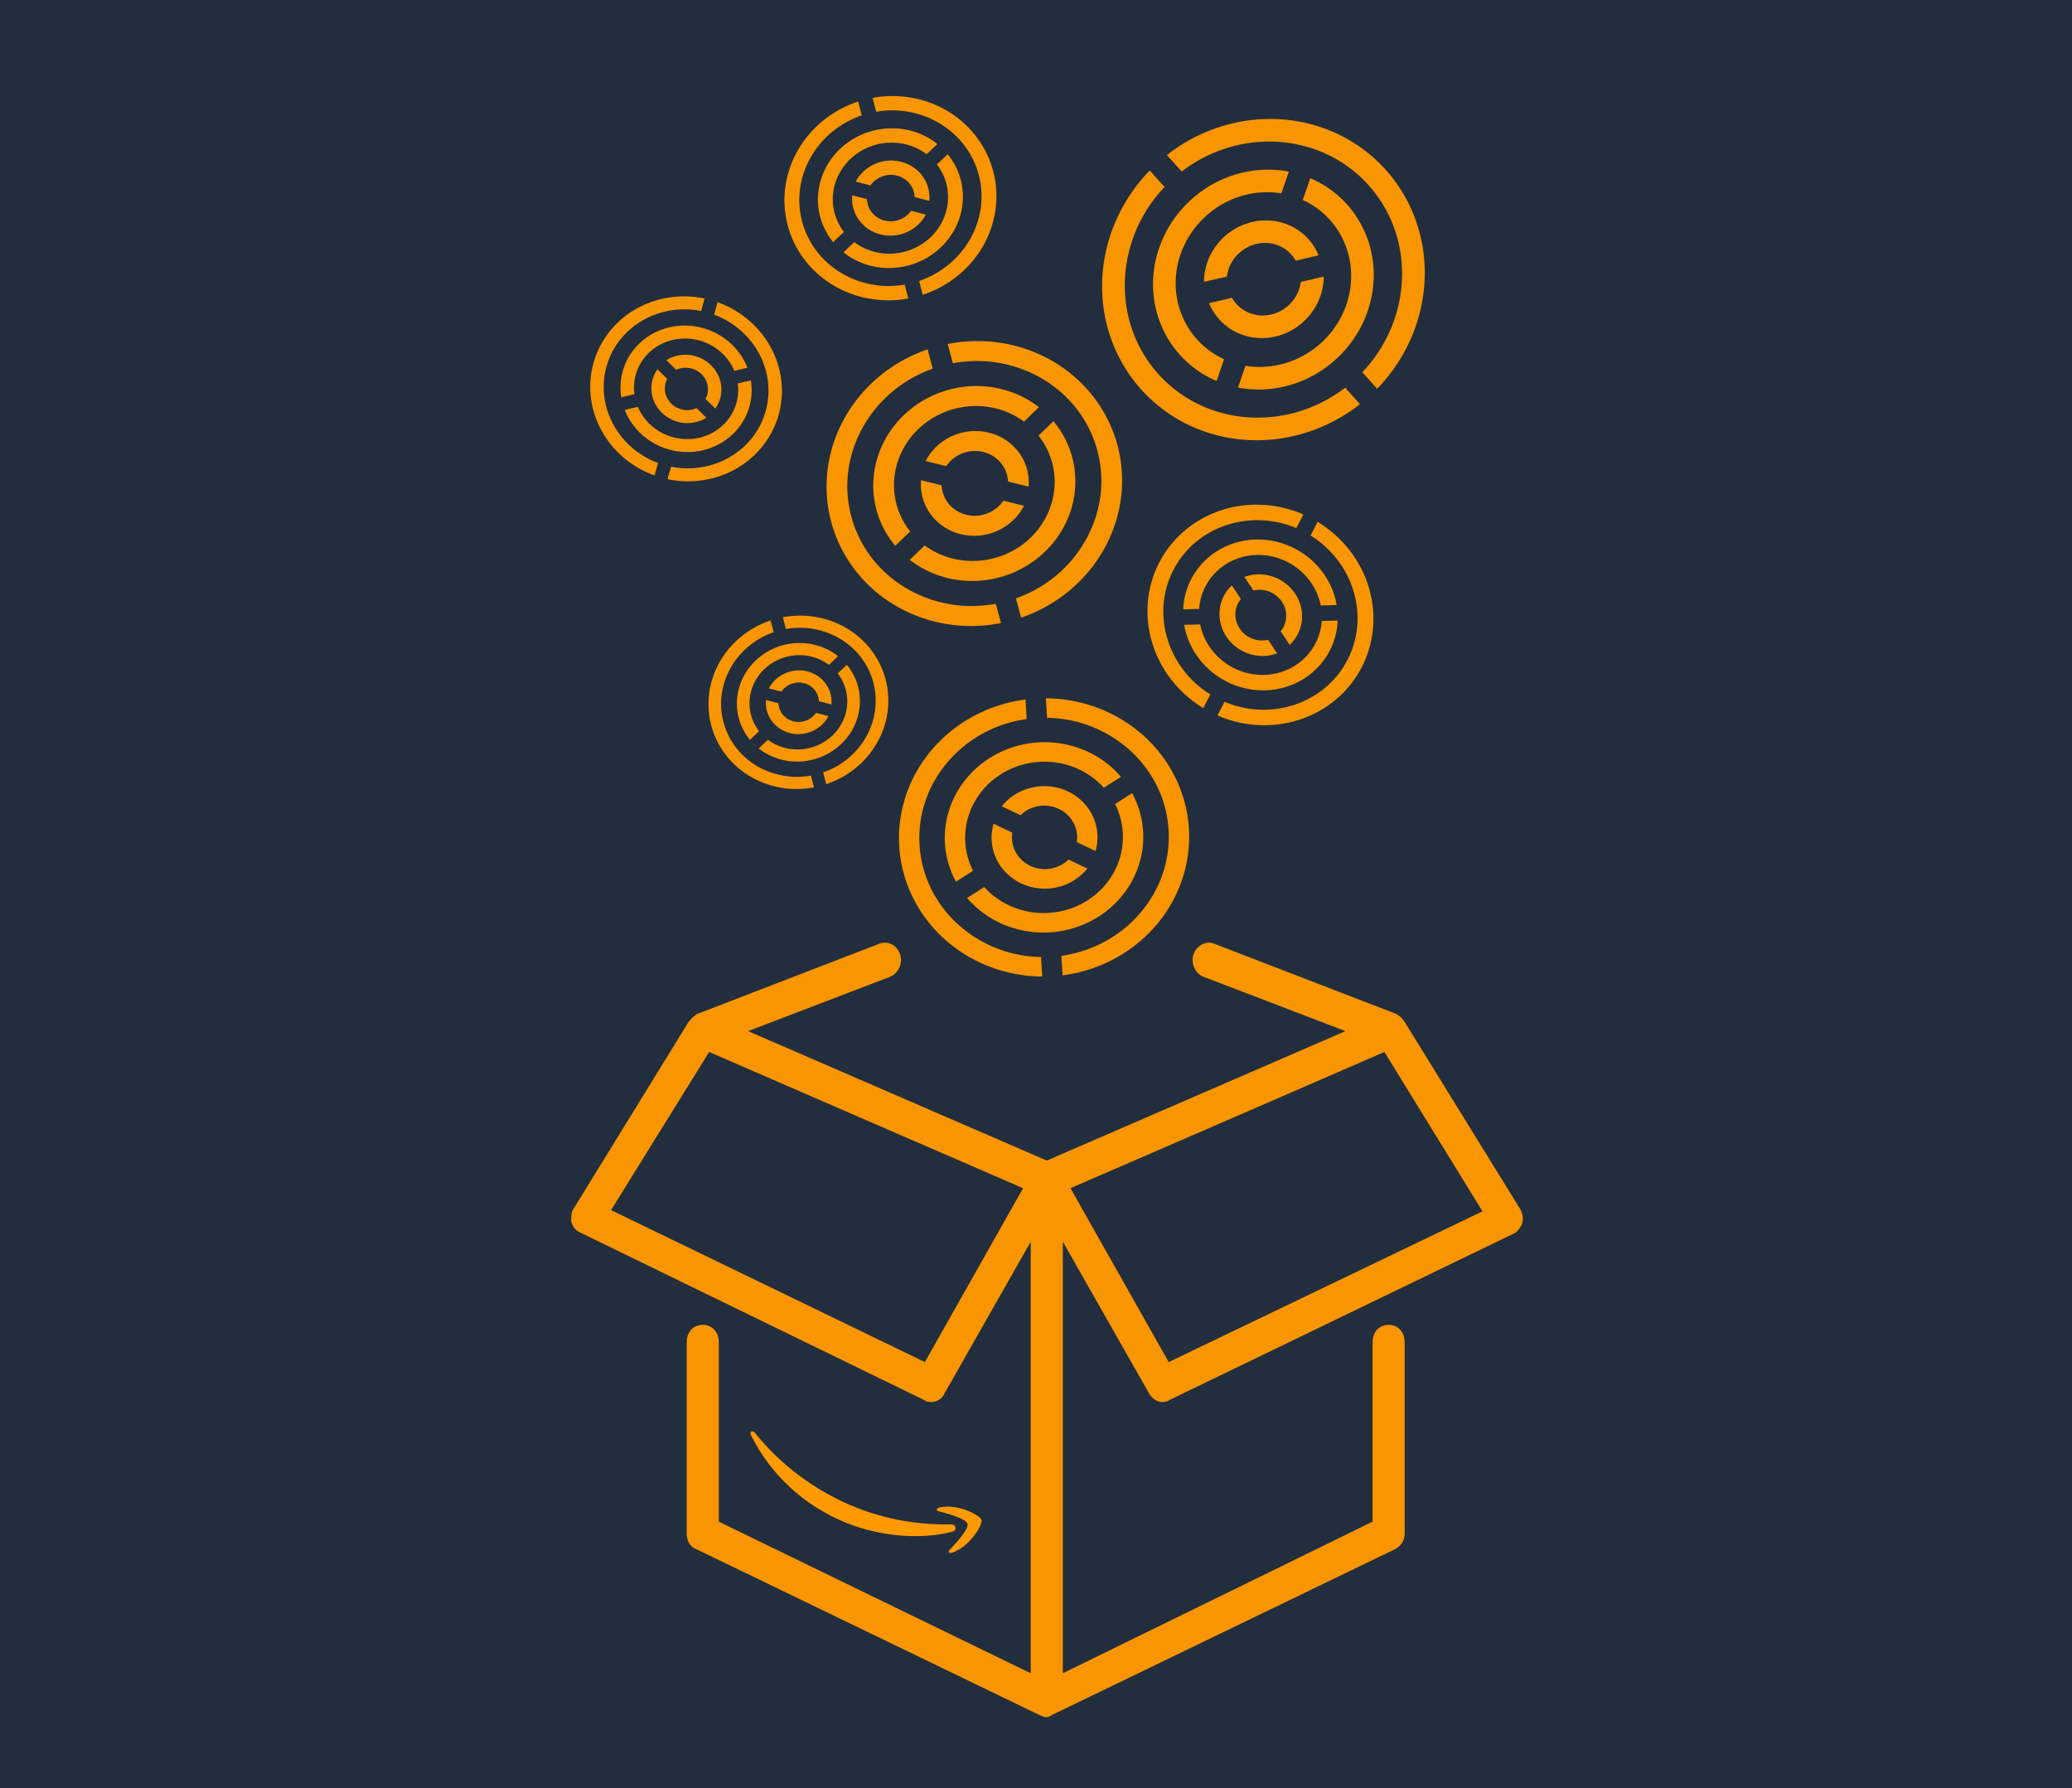 <?xml version="1.0" encoding="UTF-8" standalone="no"?>
<svg
   xmlns:dc="http://purl.org/dc/elements/1.1/"
   xmlns:cc="http://creativecommons.org/ns#"
   xmlns:rdf="http://www.w3.org/1999/02/22-rdf-syntax-ns#"
   xmlns:svg="http://www.w3.org/2000/svg"
   xmlns="http://www.w3.org/2000/svg"
   xmlns:sodipodi="http://sodipodi.sourceforge.net/DTD/sodipodi-0.dtd"
   xmlns:inkscape="http://www.inkscape.org/namespaces/inkscape"
   data-name="Layer 1"
   viewBox="0 0 277 239"
   x="0px"
   y="0px"
   version="1.1"
   id="svg52"
   sodipodi:docname="box2.svg"
   width="277"
   height="239"
   inkscape:version="0.92.3 (2405546, 2018-03-11)"
   inkscape:export-filename="/home/giulia/Desktop/amtrex/box.png"
   inkscape:export-xdpi="300"
   inkscape:export-ydpi="300">
  <defs
     id="defs56" />
  <sodipodi:namedview
     pagecolor="#ffffff"
     bordercolor="#666666"
     borderopacity="1"
     objecttolerance="10"
     gridtolerance="10"
     guidetolerance="10"
     inkscape:pageopacity="0"
     inkscape:pageshadow="2"
     inkscape:window-width="1871"
     inkscape:window-height="1025"
     id="namedview54"
     showgrid="false"
     showguides="false"
     inkscape:snap-page="true"
     inkscape:zoom="3.2419441"
     inkscape:cx="131.79947"
     inkscape:cy="122.41129"
     inkscape:window-x="49"
     inkscape:window-y="27"
     inkscape:window-maximized="1"
     inkscape:current-layer="layer1"
     inkscape:measure-start="0,0"
     inkscape:measure-end="0,0" />
  <title
     id="title42">17</title>
  <g
     id="g4660"
     transform="translate(12.357,-22.863)" />
  <g
     inkscape:groupmode="layer"
     id="layer1"
     inkscape:label="Layer 1"
     style="display:inline"
     transform="translate(20.86)">
    <rect
       style="opacity:1;fill:#222e3d;fill-opacity:1;stroke:none;stroke-width:3.23;stroke-miterlimit:4;stroke-dasharray:none;stroke-opacity:0.941"
       id="rect5361"
       width="277"
       height="239"
       x="-20.86"
       y="0" />
    <g
       id="g995"
       transform="matrix(0.083,-0.005,0.005,0.083,96.626,100.268)"
       style="fill:#f99500;fill-opacity:1">
      <path
         class="cls-1"
         inkscape:connector-curvature="0"
         style="display:inline;fill:#f99500;fill-opacity:1;stroke-width:1.519"
         id="path21020"
         d="M 490.066,156.025 A 233.316,223.661 0 0 0 273.134,-67.07 v 31.471 c 102.958,8.017 184.18,90.889 184.18,191.624 0,100.735 -81.221,183.608 -184.18,191.624 v 31.471 A 233.316,223.661 0 0 0 490.066,156.025 Z" />
      <path
         class="cls-1"
         inkscape:connector-curvature="0"
         style="display:inline;fill:#f99500;fill-opacity:1;stroke-width:1.519"
         id="path21022"
         d="m 56.202,156.025 c 0,-100.735 81.221,-183.608 184.18,-191.624 v -31.471 a 233.3,223.646 0 0 0 0,446.191 V 347.649 C 137.423,339.633 56.202,256.76 56.202,156.025 Z" />
      <path
         class="cls-1"
         inkscape:connector-curvature="0"
         style="display:inline;fill:#f99500;fill-opacity:1;stroke-width:1.519"
         id="path21024"
         d="M 176.94,23.506 A 159.65,153.043 0 0 0 111.048,218.492 l 28.579,-15.825 A 126.851,121.602 0 0 1 357.505,82.076 l 28.594,-15.81 A 159.65,153.043 0 0 0 176.94,23.506 Z" />
      <path
         class="cls-1"
         inkscape:connector-curvature="0"
         style="display:inline;fill:#f99500;fill-opacity:1;stroke-width:1.519"
         id="path21026"
         d="M 320.207,261.371 A 127.084,121.825 0 0 1 155.995,229.914 l -28.594,15.81 A 159.65,153.043 0 0 0 402.468,93.558 l -28.579,15.765 a 127.069,121.81 0 0 1 -53.682,152.047 z" />
      <path
         class="cls-1"
         inkscape:connector-curvature="0"
         style="display:inline;fill:#f99500;fill-opacity:1;stroke-width:1.519"
         id="path21028"
         d="M 299.727,84.635 A 85.969,82.411 0 0 0 191.866,101.962 l 29.23,16.182 a 53.201,51 0 0 1 87.691,48.531 l 29.23,16.167 A 85.969,82.411 0 0 0 299.727,84.635 Z" />
      <path
         class="cls-1"
         inkscape:connector-curvature="0"
         style="display:inline;fill:#f99500;fill-opacity:1;stroke-width:1.519"
         id="path21030"
         d="m 231.708,200.198 a 53.294,51.089 0 0 1 -25.429,-54.852 l -29.23,-16.093 a 85.954,82.397 0 0 0 146.152,80.88 l -29.246,-16.182 a 53.263,51.059 0 0 1 -62.247,6.247 z" />
    </g>
    <path
       style="fill:none;fill-opacity:1;stroke:#222e3d;stroke-width:0.442;stroke-linecap:round;stroke-linejoin:round;stroke-miterlimit:4;stroke-dasharray:none;stroke-opacity:1;paint-order:stroke fill markers"
       d=""
       id="path1114"
       inkscape:connector-curvature="0"
       transform="translate(-20.86)" />
    <path
       style="fill:none;fill-opacity:1;stroke:#222e3d;stroke-width:0.442;stroke-linecap:round;stroke-linejoin:round;stroke-miterlimit:4;stroke-dasharray:none;stroke-opacity:1;paint-order:stroke fill markers"
       d=""
       id="path1116"
       inkscape:connector-curvature="0"
       transform="translate(-20.86)" />
    <path
       style="fill:none;fill-opacity:1;stroke:#222e3d;stroke-width:0.442;stroke-linecap:round;stroke-linejoin:round;stroke-miterlimit:4;stroke-dasharray:none;stroke-opacity:1;paint-order:stroke fill markers"
       d=""
       id="path1118"
       inkscape:connector-curvature="0"
       transform="translate(-20.86)" />
    <path
       style="fill:none;fill-opacity:1;stroke:#222e3d;stroke-width:0.442;stroke-linecap:round;stroke-linejoin:round;stroke-miterlimit:4;stroke-dasharray:none;stroke-opacity:1;paint-order:stroke fill markers"
       d=""
       id="path1122"
       inkscape:connector-curvature="0"
       transform="translate(-20.86)" />
    <path
       style="fill:none;fill-opacity:1;stroke:#222e3d;stroke-width:0.442;stroke-linecap:round;stroke-linejoin:round;stroke-miterlimit:4;stroke-dasharray:none;stroke-opacity:1;paint-order:stroke fill markers"
       d=""
       id="path1124"
       inkscape:connector-curvature="0"
       transform="translate(-20.86)" />
    <path
       style="fill:none;fill-opacity:1;stroke:#222e3d;stroke-width:0.442;stroke-linecap:round;stroke-linejoin:round;stroke-miterlimit:4;stroke-dasharray:none;stroke-opacity:1;paint-order:stroke fill markers"
       d=""
       id="path1126"
       inkscape:connector-curvature="0"
       transform="translate(-20.86)" />
    <path
       style="fill:none;fill-opacity:1;stroke:#222e3d;stroke-width:0.442;stroke-linecap:round;stroke-linejoin:round;stroke-miterlimit:4;stroke-dasharray:none;stroke-opacity:1;paint-order:stroke fill markers"
       d=""
       id="path1128"
       inkscape:connector-curvature="0"
       transform="translate(-20.86)" />
    <path
       style="fill:none;fill-opacity:1;stroke:#222e3d;stroke-width:0.442;stroke-linecap:round;stroke-linejoin:round;stroke-miterlimit:4;stroke-dasharray:none;stroke-opacity:1;paint-order:stroke fill markers"
       d=""
       id="path1130"
       inkscape:connector-curvature="0"
       transform="translate(-20.86)" />
    <path
       inkscape:connector-curvature="0"
       d="m 166.277,136.785 c 0,0 -0.15,-0.167 0,0 -0.15,-0.167 -0.15,-0.167 -0.15,-0.167 0,0 0,0 -0.15,-0.167 0,0 -0.15,-0.167 -0.3,-0.167 0,0 -0.15,0 -0.15,-0.167 0,0 0,0 0,0 l -24.271,-9.359 c -0.749,-0.334 -1.648,0.167 -1.948,1.003 -0.3,0.836 0.15,1.838 0.899,2.173 l 20.526,7.855 -41.651,18.05 -41.651,-18.05 20.526,-7.855 c 0.749,-0.334 1.199,-1.337 0.899,-2.173 -0.3,-0.836 -1.049,-1.337 -1.948,-1.003 l -24.271,9.359 c 0,0 0,0 0,0 0,0 -0.15,0 -0.15,0.167 -0.15,0 -0.15,0.167 -0.3,0.167 0,0 0,0 -0.15,0.167 0,0 0,0.167 -0.15,0.167 0,0 0,0 -0.15,0.167 l -15.432,25.069 c -0.15,0.167 -0.15,0.669 -0.15,1.17 0.15,0.501 0.449,0.836 0.899,1.003 l 45.996,22.395 c 0.15,0.167 0.449,0.167 0.599,0.167 0.449,0 1.049,-0.334 1.199,-0.836 l 12.735,-22.395 v 61.169 L 74.585,203.803 v -24.401 c 0,-1.003 -0.599,-1.671 -1.498,-1.671 -0.899,0 -1.498,0.669 -1.498,1.671 v 25.57 c 0,0.669 0.3,1.337 0.899,1.504 l 45.996,22.228 c 0,0 0,0 0,0 0,0 0,0 0,0 0.15,0 0.3,0.167 0.449,0.167 0,0 0,0 0,0 0,0 0,0 0,0 0,0 0,0 0,0 0,0 0,0 0,0 0,0 0,0 0,0 0,0 0,0 0,0 0.15,0 0.3,0 0.449,-0.167 0,0 0,0 0,0 0,0 0,0 0,0 l 45.996,-22.228 c 0.599,-0.334 0.899,-0.836 0.899,-1.504 v -25.57 c 0,-1.003 -0.599,-1.671 -1.498,-1.671 -0.899,0 -1.498,0.669 -1.498,1.671 v 24.401 l -42.7,20.891 v -61.169 l 12.735,22.395 c 0.3,0.501 0.749,0.836 1.199,0.836 0.15,0 0.449,0 0.599,-0.167 l 45.996,-22.228 c 0.449,-0.167 0.749,-0.669 0.899,-1.003 0.15,-0.501 0,-1.003 -0.15,-1.337 z m -63.226,46.127 -43.149,-20.891 13.784,-22.228 22.324,9.693 20.825,9.025 z m 32.062,0 -13.784,-24.401 20.825,-9.025 22.324,-9.693 13.784,22.395 z"
       id="path4"
       style="fill:#f99500;fill-opacity:1;stroke:#f99500;stroke-width:1.3;stroke-miterlimit:4;stroke-dasharray:none;stroke-opacity:1;stroke-linejoin:round;stroke-linecap:round" />
    <g
       id="g995-1"
       transform="matrix(0.059,-0.015,0.015,0.059,80.691,21.137)"
       style="display:inline;fill:#f99500;fill-opacity:1">
      <path
         class="cls-1"
         inkscape:connector-curvature="0"
         style="display:inline;fill:#f99500;fill-opacity:1;stroke-width:1.519"
         id="path21020-2"
         d="M 490.066,156.025 A 233.316,223.661 0 0 0 273.134,-67.07 v 31.471 c 102.958,8.017 184.18,90.889 184.18,191.624 0,100.735 -81.221,183.608 -184.18,191.624 v 31.471 A 233.316,223.661 0 0 0 490.066,156.025 Z" />
      <path
         class="cls-1"
         inkscape:connector-curvature="0"
         style="display:inline;fill:#f99500;fill-opacity:1;stroke-width:1.519"
         id="path21022-7"
         d="m 56.202,156.025 c 0,-100.735 81.221,-183.608 184.18,-191.624 v -31.471 a 233.3,223.646 0 0 0 0,446.191 V 347.649 C 137.423,339.633 56.202,256.76 56.202,156.025 Z" />
      <path
         class="cls-1"
         inkscape:connector-curvature="0"
         style="display:inline;fill:#f99500;fill-opacity:1;stroke-width:1.519"
         id="path21024-0"
         d="M 176.94,23.506 A 159.65,153.043 0 0 0 111.048,218.492 l 28.579,-15.825 A 126.851,121.602 0 0 1 357.505,82.076 l 28.594,-15.81 A 159.65,153.043 0 0 0 176.94,23.506 Z" />
      <path
         class="cls-1"
         inkscape:connector-curvature="0"
         style="display:inline;fill:#f99500;fill-opacity:1;stroke-width:1.519"
         id="path21026-9"
         d="M 320.207,261.371 A 127.084,121.825 0 0 1 155.995,229.914 l -28.594,15.81 A 159.65,153.043 0 0 0 402.468,93.558 l -28.579,15.765 a 127.069,121.81 0 0 1 -53.682,152.047 z" />
      <path
         class="cls-1"
         inkscape:connector-curvature="0"
         style="display:inline;fill:#f99500;fill-opacity:1;stroke-width:1.519"
         id="path21028-3"
         d="M 299.727,84.635 A 85.969,82.411 0 0 0 191.866,101.962 l 29.23,16.182 a 53.201,51 0 0 1 87.691,48.531 l 29.23,16.167 A 85.969,82.411 0 0 0 299.727,84.635 Z" />
      <path
         class="cls-1"
         inkscape:connector-curvature="0"
         style="display:inline;fill:#f99500;fill-opacity:1;stroke-width:1.519"
         id="path21030-6"
         d="m 231.708,200.198 a 53.294,51.089 0 0 1 -25.429,-54.852 l -29.23,-16.093 a 85.954,82.397 0 0 0 146.152,80.88 l -29.246,-16.182 a 53.263,51.059 0 0 1 -62.247,6.247 z" />
    </g>
    <g
       id="g995-0"
       transform="matrix(0.082,-0.022,0.022,0.082,84.91,57.486)"
       style="display:inline;fill:#f99500;fill-opacity:1">
      <path
         class="cls-1"
         inkscape:connector-curvature="0"
         style="display:inline;fill:#f99500;fill-opacity:1;stroke-width:1.519"
         id="path21020-6"
         d="M 490.066,156.025 A 233.316,223.661 0 0 0 273.134,-67.07 v 31.471 c 102.958,8.017 184.18,90.889 184.18,191.624 0,100.735 -81.221,183.608 -184.18,191.624 v 31.471 A 233.316,223.661 0 0 0 490.066,156.025 Z" />
      <path
         class="cls-1"
         inkscape:connector-curvature="0"
         style="display:inline;fill:#f99500;fill-opacity:1;stroke-width:1.519"
         id="path21022-2"
         d="m 56.202,156.025 c 0,-100.735 81.221,-183.608 184.18,-191.624 v -31.471 a 233.3,223.646 0 0 0 0,446.191 V 347.649 C 137.423,339.633 56.202,256.76 56.202,156.025 Z" />
      <path
         class="cls-1"
         inkscape:connector-curvature="0"
         style="display:inline;fill:#f99500;fill-opacity:1;stroke-width:1.519"
         id="path21024-6"
         d="M 176.94,23.506 A 159.65,153.043 0 0 0 111.048,218.492 l 28.579,-15.825 A 126.851,121.602 0 0 1 357.505,82.076 l 28.594,-15.81 A 159.65,153.043 0 0 0 176.94,23.506 Z" />
      <path
         class="cls-1"
         inkscape:connector-curvature="0"
         style="display:inline;fill:#f99500;fill-opacity:1;stroke-width:1.519"
         id="path21026-1"
         d="M 320.207,261.371 A 127.084,121.825 0 0 1 155.995,229.914 l -28.594,15.81 A 159.65,153.043 0 0 0 402.468,93.558 l -28.579,15.765 a 127.069,121.81 0 0 1 -53.682,152.047 z" />
      <path
         class="cls-1"
         inkscape:connector-curvature="0"
         style="display:inline;fill:#f99500;fill-opacity:1;stroke-width:1.519"
         id="path21028-8"
         d="M 299.727,84.635 A 85.969,82.411 0 0 0 191.866,101.962 l 29.23,16.182 a 53.201,51 0 0 1 87.691,48.531 l 29.23,16.167 A 85.969,82.411 0 0 0 299.727,84.635 Z" />
      <path
         class="cls-1"
         inkscape:connector-curvature="0"
         style="display:inline;fill:#f99500;fill-opacity:1;stroke-width:1.519"
         id="path21030-7"
         d="m 231.708,200.198 a 53.294,51.089 0 0 1 -25.429,-54.852 l -29.23,-16.093 a 85.954,82.397 0 0 0 146.152,80.88 l -29.246,-16.182 a 53.263,51.059 0 0 1 -62.247,6.247 z" />
    </g>
    <g
       id="g995-9"
       transform="matrix(0.058,0.03,-0.03,0.058,137.434,65.447)"
       style="display:inline;fill:#f99500;fill-opacity:1">
      <path
         class="cls-1"
         inkscape:connector-curvature="0"
         style="display:inline;fill:#f99500;fill-opacity:1;stroke-width:1.519"
         id="path21020-20"
         d="M 490.066,156.025 A 233.316,223.661 0 0 0 273.134,-67.07 v 31.471 c 102.958,8.017 184.18,90.889 184.18,191.624 0,100.735 -81.221,183.608 -184.18,191.624 v 31.471 A 233.316,223.661 0 0 0 490.066,156.025 Z" />
      <path
         class="cls-1"
         inkscape:connector-curvature="0"
         style="display:inline;fill:#f99500;fill-opacity:1;stroke-width:1.519"
         id="path21022-23"
         d="m 56.202,156.025 c 0,-100.735 81.221,-183.608 184.18,-191.624 v -31.471 a 233.3,223.646 0 0 0 0,446.191 V 347.649 C 137.423,339.633 56.202,256.76 56.202,156.025 Z" />
      <path
         class="cls-1"
         inkscape:connector-curvature="0"
         style="display:inline;fill:#f99500;fill-opacity:1;stroke-width:1.519"
         id="path21024-7"
         d="M 176.94,23.506 A 159.65,153.043 0 0 0 111.048,218.492 l 28.579,-15.825 A 126.851,121.602 0 0 1 357.505,82.076 l 28.594,-15.81 A 159.65,153.043 0 0 0 176.94,23.506 Z" />
      <path
         class="cls-1"
         inkscape:connector-curvature="0"
         style="display:inline;fill:#f99500;fill-opacity:1;stroke-width:1.519"
         id="path21026-5"
         d="M 320.207,261.371 A 127.084,121.825 0 0 1 155.995,229.914 l -28.594,15.81 A 159.65,153.043 0 0 0 402.468,93.558 l -28.579,15.765 a 127.069,121.81 0 0 1 -53.682,152.047 z" />
      <path
         class="cls-1"
         inkscape:connector-curvature="0"
         style="display:inline;fill:#f99500;fill-opacity:1;stroke-width:1.519"
         id="path21028-9"
         d="M 299.727,84.635 A 85.969,82.411 0 0 0 191.866,101.962 l 29.23,16.182 a 53.201,51 0 0 1 87.691,48.531 l 29.23,16.167 A 85.969,82.411 0 0 0 299.727,84.635 Z" />
      <path
         class="cls-1"
         inkscape:connector-curvature="0"
         style="display:inline;fill:#f99500;fill-opacity:1;stroke-width:1.519"
         id="path21030-2"
         d="m 231.708,200.198 a 53.294,51.089 0 0 1 -25.429,-54.852 l -29.23,-16.093 a 85.954,82.397 0 0 0 146.152,80.88 l -29.246,-16.182 a 53.263,51.059 0 0 1 -62.247,6.247 z" />
    </g>
    <g
       id="g995-2"
       transform="matrix(0.05,-0.013,0.013,0.05,71.011,89.413)"
       style="display:inline;fill:#f99500;fill-opacity:1">
      <path
         class="cls-1"
         inkscape:connector-curvature="0"
         style="display:inline;fill:#f99500;fill-opacity:1;stroke-width:1.519"
         id="path21020-8"
         d="M 490.066,156.025 A 233.316,223.661 0 0 0 273.134,-67.07 v 31.471 c 102.958,8.017 184.18,90.889 184.18,191.624 0,100.735 -81.221,183.608 -184.18,191.624 v 31.471 A 233.316,223.661 0 0 0 490.066,156.025 Z" />
      <path
         class="cls-1"
         inkscape:connector-curvature="0"
         style="display:inline;fill:#f99500;fill-opacity:1;stroke-width:1.519"
         id="path21022-9"
         d="m 56.202,156.025 c 0,-100.735 81.221,-183.608 184.18,-191.624 v -31.471 a 233.3,223.646 0 0 0 0,446.191 V 347.649 C 137.423,339.633 56.202,256.76 56.202,156.025 Z" />
      <path
         class="cls-1"
         inkscape:connector-curvature="0"
         style="display:inline;fill:#f99500;fill-opacity:1;stroke-width:1.519"
         id="path21024-73"
         d="M 176.94,23.506 A 159.65,153.043 0 0 0 111.048,218.492 l 28.579,-15.825 A 126.851,121.602 0 0 1 357.505,82.076 l 28.594,-15.81 A 159.65,153.043 0 0 0 176.94,23.506 Z" />
      <path
         class="cls-1"
         inkscape:connector-curvature="0"
         style="display:inline;fill:#f99500;fill-opacity:1;stroke-width:1.519"
         id="path21026-6"
         d="M 320.207,261.371 A 127.084,121.825 0 0 1 155.995,229.914 l -28.594,15.81 A 159.65,153.043 0 0 0 402.468,93.558 l -28.579,15.765 a 127.069,121.81 0 0 1 -53.682,152.047 z" />
      <path
         class="cls-1"
         inkscape:connector-curvature="0"
         style="display:inline;fill:#f99500;fill-opacity:1;stroke-width:1.519"
         id="path21028-1"
         d="M 299.727,84.635 A 85.969,82.411 0 0 0 191.866,101.962 l 29.23,16.182 a 53.201,51 0 0 1 87.691,48.531 l 29.23,16.167 A 85.969,82.411 0 0 0 299.727,84.635 Z" />
      <path
         class="cls-1"
         inkscape:connector-curvature="0"
         style="display:inline;fill:#f99500;fill-opacity:1;stroke-width:1.519"
         id="path21030-29"
         d="m 231.708,200.198 a 53.294,51.089 0 0 1 -25.429,-54.852 l -29.23,-16.093 a 85.954,82.397 0 0 0 146.152,80.88 l -29.246,-16.182 a 53.263,51.059 0 0 1 -62.247,6.247 z" />
    </g>
    <g
       id="g995-9-3"
       transform="matrix(0.053,0.015,-0.015,0.053,59.593,39.854)"
       style="display:inline;fill:#f99500;fill-opacity:1">
      <path
         class="cls-1"
         inkscape:connector-curvature="0"
         style="display:inline;fill:#f99500;fill-opacity:1;stroke-width:1.519"
         id="path21020-20-1"
         d="M 490.066,156.025 A 233.316,223.661 0 0 0 273.134,-67.07 v 31.471 c 102.958,8.017 184.18,90.889 184.18,191.624 0,100.735 -81.221,183.608 -184.18,191.624 v 31.471 A 233.316,223.661 0 0 0 490.066,156.025 Z" />
      <path
         class="cls-1"
         inkscape:connector-curvature="0"
         style="display:inline;fill:#f99500;fill-opacity:1;stroke-width:1.519"
         id="path21022-23-9"
         d="m 56.202,156.025 c 0,-100.735 81.221,-183.608 184.18,-191.624 v -31.471 a 233.3,223.646 0 0 0 0,446.191 V 347.649 C 137.423,339.633 56.202,256.76 56.202,156.025 Z" />
      <path
         class="cls-1"
         inkscape:connector-curvature="0"
         style="display:inline;fill:#f99500;fill-opacity:1;stroke-width:1.519"
         id="path21024-7-4"
         d="M 176.94,23.506 A 159.65,153.043 0 0 0 111.048,218.492 l 28.579,-15.825 A 126.851,121.602 0 0 1 357.505,82.076 l 28.594,-15.81 A 159.65,153.043 0 0 0 176.94,23.506 Z" />
      <path
         class="cls-1"
         inkscape:connector-curvature="0"
         style="display:inline;fill:#f99500;fill-opacity:1;stroke-width:1.519"
         id="path21026-5-7"
         d="M 320.207,261.371 A 127.084,121.825 0 0 1 155.995,229.914 l -28.594,15.81 A 159.65,153.043 0 0 0 402.468,93.558 l -28.579,15.765 a 127.069,121.81 0 0 1 -53.682,152.047 z" />
      <path
         class="cls-1"
         inkscape:connector-curvature="0"
         style="display:inline;fill:#f99500;fill-opacity:1;stroke-width:1.519"
         id="path21028-9-8"
         d="M 299.727,84.635 A 85.969,82.411 0 0 0 191.866,101.962 l 29.23,16.182 a 53.201,51 0 0 1 87.691,48.531 l 29.23,16.167 A 85.969,82.411 0 0 0 299.727,84.635 Z" />
      <path
         class="cls-1"
         inkscape:connector-curvature="0"
         style="display:inline;fill:#f99500;fill-opacity:1;stroke-width:1.519"
         id="path21030-2-4"
         d="m 231.708,200.198 a 53.294,51.089 0 0 1 -25.429,-54.852 l -29.23,-16.093 a 85.954,82.397 0 0 0 146.152,80.88 l -29.246,-16.182 a 53.263,51.059 0 0 1 -62.247,6.247 z" />
    </g>
    <g
       id="g995-9-5"
       transform="matrix(0.07,-0.063,0.063,0.07,120.243,42.627)"
       style="display:inline;fill:#f99500;fill-opacity:1">
      <path
         class="cls-1"
         inkscape:connector-curvature="0"
         style="display:inline;fill:#f99500;fill-opacity:1;stroke-width:1.519"
         id="path21020-20-0"
         d="M 490.066,156.025 A 233.316,223.661 0 0 0 273.134,-67.07 v 31.471 c 102.958,8.017 184.18,90.889 184.18,191.624 0,100.735 -81.221,183.608 -184.18,191.624 v 31.471 A 233.316,223.661 0 0 0 490.066,156.025 Z" />
      <path
         class="cls-1"
         inkscape:connector-curvature="0"
         style="display:inline;fill:#f99500;fill-opacity:1;stroke-width:1.519"
         id="path21022-23-3"
         d="m 56.202,156.025 c 0,-100.735 81.221,-183.608 184.18,-191.624 v -31.471 a 233.3,223.646 0 0 0 0,446.191 V 347.649 C 137.423,339.633 56.202,256.76 56.202,156.025 Z" />
      <path
         class="cls-1"
         inkscape:connector-curvature="0"
         style="display:inline;fill:#f99500;fill-opacity:1;stroke-width:1.519"
         id="path21024-7-6"
         d="M 176.94,23.506 A 159.65,153.043 0 0 0 111.048,218.492 l 28.579,-15.825 A 126.851,121.602 0 0 1 357.505,82.076 l 28.594,-15.81 A 159.65,153.043 0 0 0 176.94,23.506 Z" />
      <path
         class="cls-1"
         inkscape:connector-curvature="0"
         style="display:inline;fill:#f99500;fill-opacity:1;stroke-width:1.519"
         id="path21026-5-1"
         d="M 320.207,261.371 A 127.084,121.825 0 0 1 155.995,229.914 l -28.594,15.81 A 159.65,153.043 0 0 0 402.468,93.558 l -28.579,15.765 a 127.069,121.81 0 0 1 -53.682,152.047 z" />
      <path
         class="cls-1"
         inkscape:connector-curvature="0"
         style="display:inline;fill:#f99500;fill-opacity:1;stroke-width:1.519"
         id="path21028-9-0"
         d="M 299.727,84.635 A 85.969,82.411 0 0 0 191.866,101.962 l 29.23,16.182 a 53.201,51 0 0 1 87.691,48.531 l 29.23,16.167 A 85.969,82.411 0 0 0 299.727,84.635 Z" />
      <path
         class="cls-1"
         inkscape:connector-curvature="0"
         style="display:inline;fill:#f99500;fill-opacity:1;stroke-width:1.519"
         id="path21030-2-6"
         d="m 231.708,200.198 a 53.294,51.089 0 0 1 -25.429,-54.852 l -29.23,-16.093 a 85.954,82.397 0 0 0 146.152,80.88 l -29.246,-16.182 a 53.263,51.059 0 0 1 -62.247,6.247 z" />
    </g>
    <path
       d="m 106.449,204.735 c -4.355,1.157 -9.77,0.555 -13.981,-1.105 -5.905,-2.328 -10.36,-6.608 -12.949,-11.827 -0.203,-0.41 0.233,-0.688 0.525,-0.316 3.345,4.237 8.112,7.872 13.656,10.058 3.739,1.474 8.156,2.322 12.571,2.208 0.667,-0.017 0.902,0.788 0.179,0.982"
       id="path8-3-4-2"
       style="display:inline;fill:#ff9900;fill-opacity:1;fill-rule:evenodd;stroke:none;stroke-width:0.062"
       inkscape:connector-curvature="0" />
    <path
       d="m 108.485,203.683 c -0.212,-0.72 -2.749,-1.385 -3.887,-1.684 -0.347,-0.09 -0.284,-0.398 0.096,-0.488 2.464,-0.597 5.474,1.043 5.664,1.643 0.189,0.603 -1.527,3.592 -3.937,4.392 -0.37,0.123 -0.586,-0.106 -0.341,-0.365 0.808,-0.856 2.618,-2.773 2.404,-3.498"
       id="path10-2-3-6"
       style="display:inline;fill:#ff9900;fill-opacity:1;fill-rule:evenodd;stroke:none;stroke-width:0.062"
       inkscape:connector-curvature="0" />
  </g>
  <g
     inkscape:groupmode="layer"
     id="layer3"
     inkscape:label="Layer 2"
     transform="translate(20.86)">
    <g
       transform="matrix(2.329,0.21,-0.21,2.329,-0.195,-0.654)"
       id="g8"
       style="fill:#222e3d;fill-opacity:1;stroke:none;stroke-opacity:1">
      <g
         id="g6"
         style="fill:#222e3d;fill-opacity:1;stroke:none;stroke-opacity:1" />
    </g>
  </g>
</svg>
